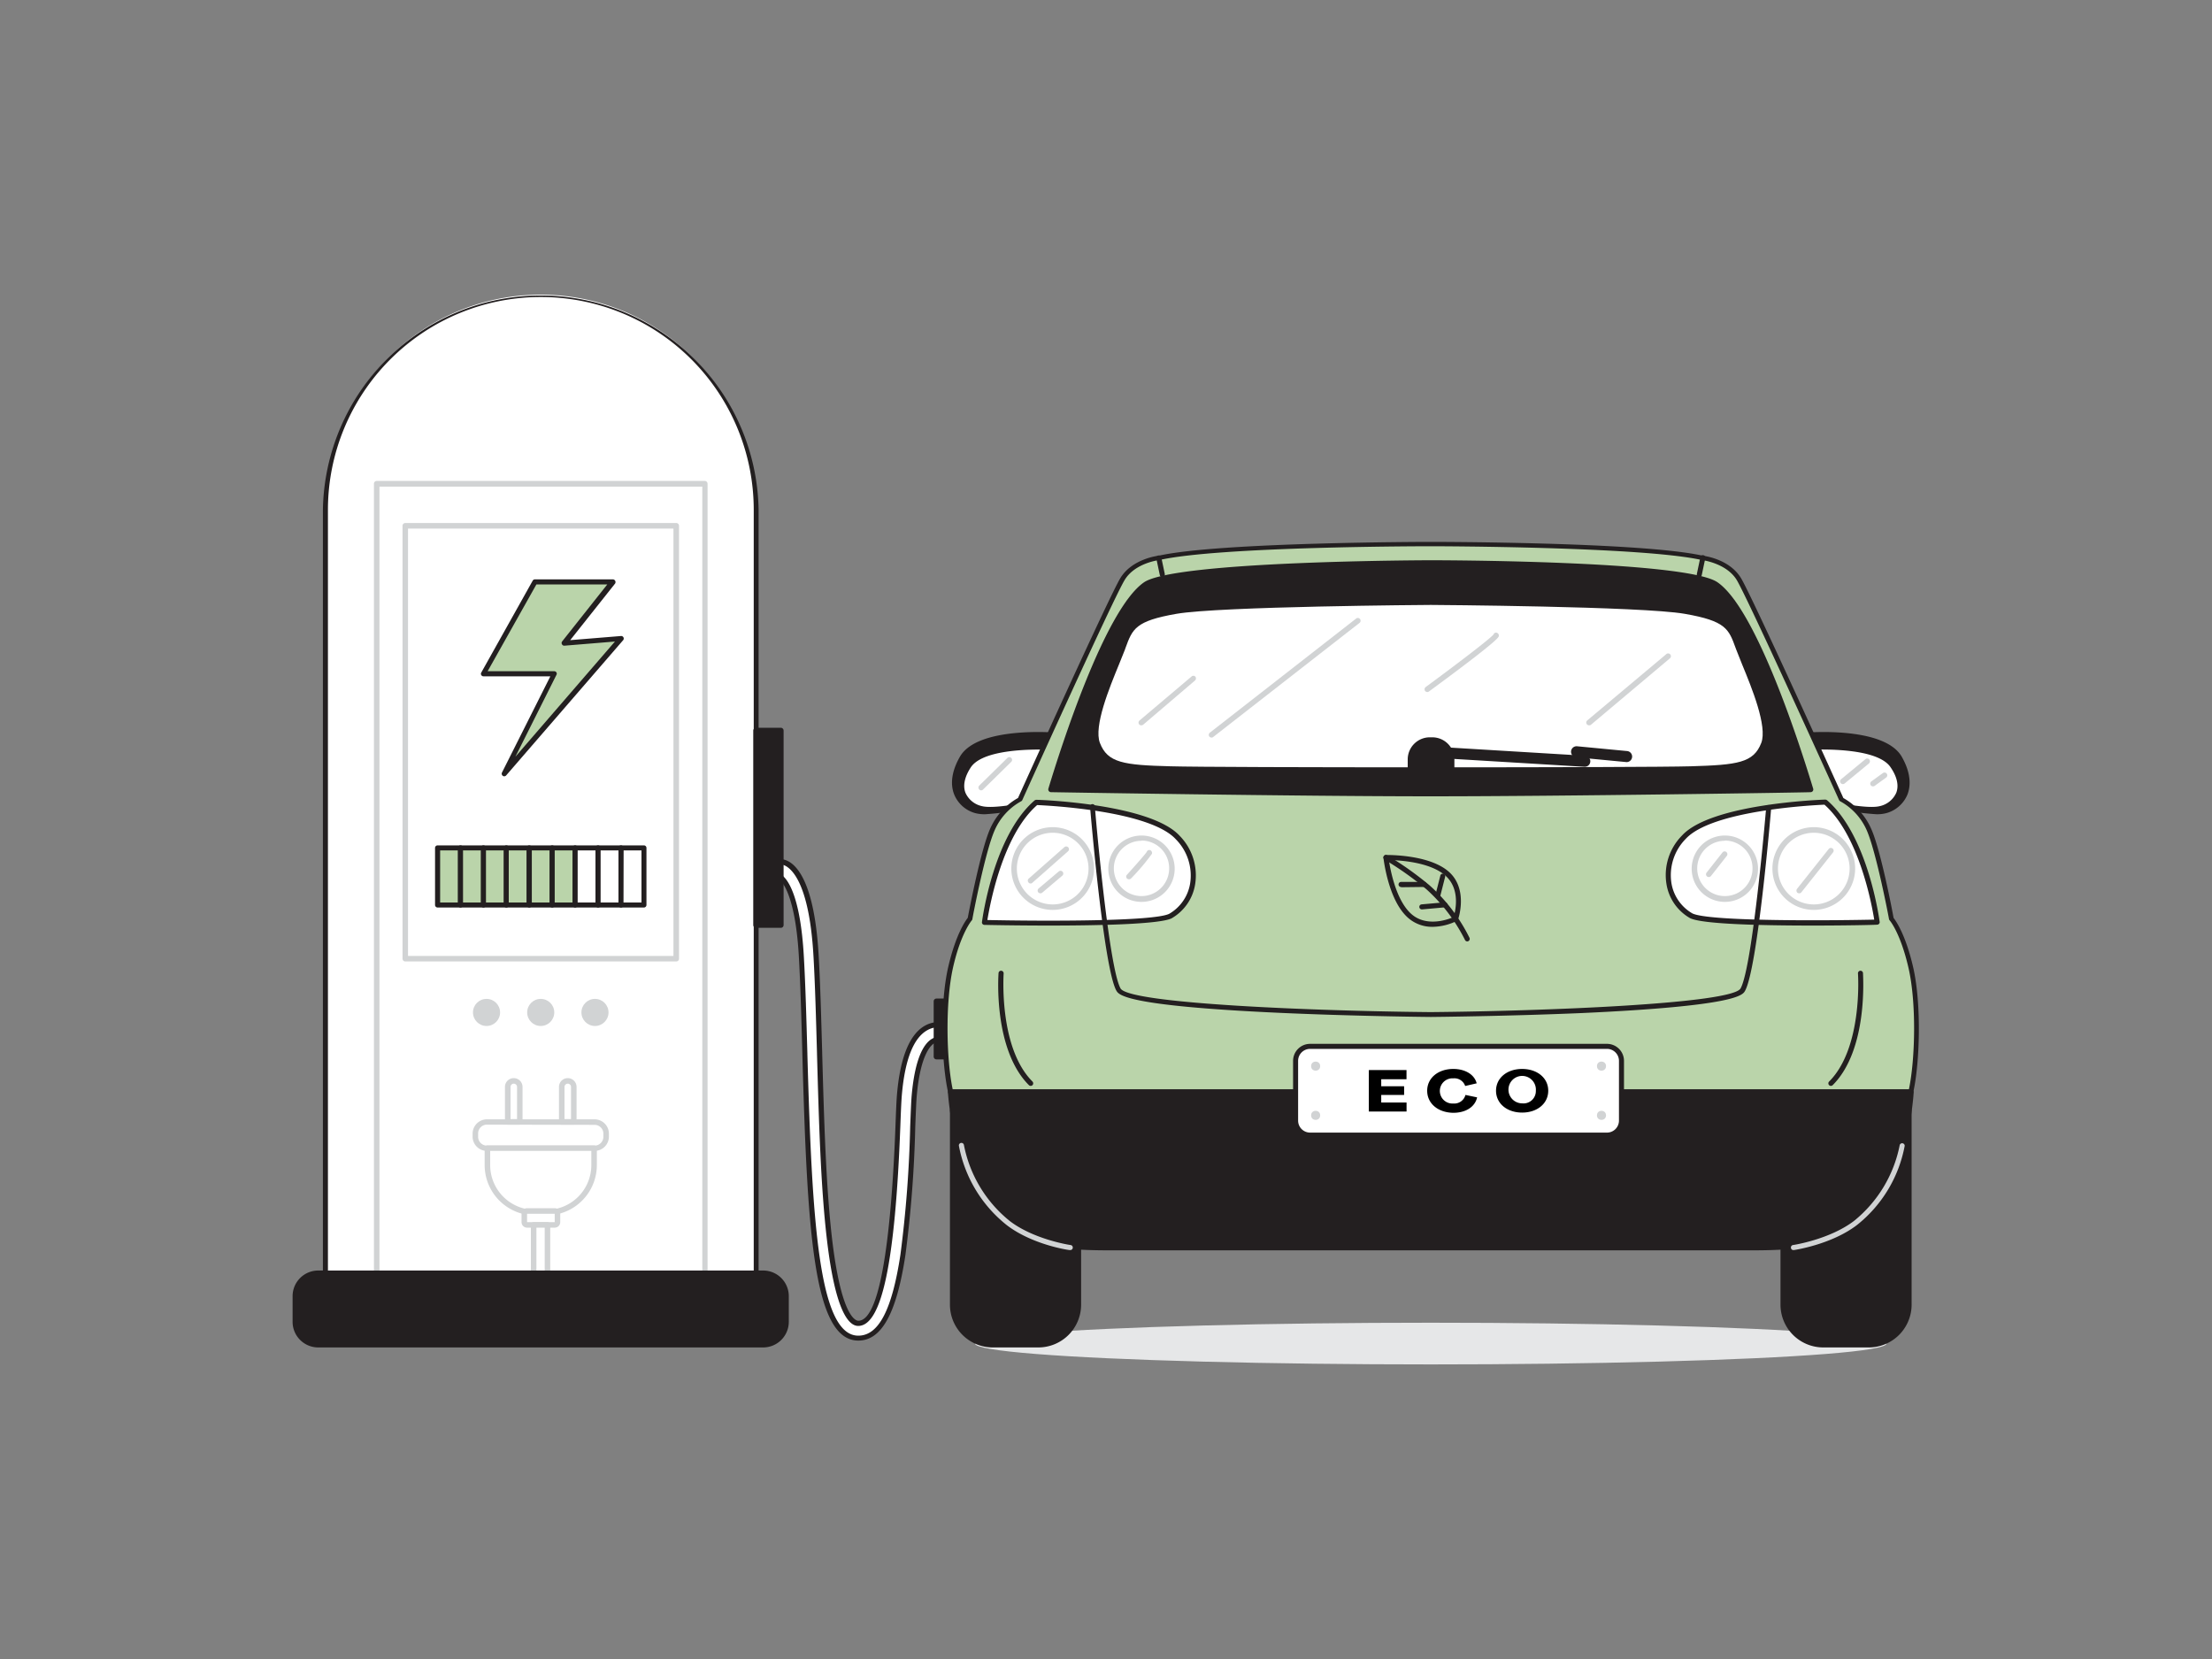 <svg xmlns="http://www.w3.org/2000/svg" viewBox="0 0 400 300"><rect x="0" y="0" width="400" height="300" fill="#808080" stroke="none"/><g id="_334_eco_car_flatline" data-name="#334_eco_car_flatline"><ellipse cx="258.73" cy="242.96" rx="82.42" ry="3.77" fill="#e6e7e8"/><path d="M155.21,242c-7.67,0-8.81-20.33-9.67-51.33-.17-6.37-.34-12.38-.62-17.5-.72-12.94-3.77-14.56-4-14.66a1.34,1.34,0,0,1,.44-2.64c1.25.16,5.38,1.85,6.23,17.15.28,5.16.45,11.19.63,17.57.32,11.81.66,24,1.79,33.58,1.61,13.68,4.17,15.16,5.2,15.16,5.82,0,6.83-26.87,7.17-35.69.09-2.54.17-4.54.27-5.74.58-6.53,2.22-10.58,4.88-12a4.49,4.49,0,0,1,4.1-.13,1.34,1.34,0,0,1-1.25,2.36,1.86,1.86,0,0,0-1.62.14c-1,.58-2.8,2.63-3.44,9.88-.1,1.14-.18,3.11-.27,5.61A217.13,217.13,0,0,1,163.27,227C161.71,237.19,159.14,242,155.21,242ZM141,158.49Zm0,0Z" fill="#fff"/><path d="M155.21,242.42c-8.1,0-9.23-19.57-10.12-51.78v-.12c-.17-6.32-.34-12.28-.62-17.37-.7-12.74-3.7-14.25-3.73-14.26a1.75,1.75,0,0,1-1.31-1.95,1.79,1.79,0,0,1,2-1.56c1.71.21,5.78,2.35,6.62,17.57.29,5.14.45,11.13.63,17.47v.12c.33,11.79.67,24,1.79,33.53,1.66,14.05,4.25,14.76,4.75,14.76,4.45,0,6.1-19.17,6.71-35.25.09-2.42.17-4.52.28-5.76.59-6.7,2.31-10.86,5.11-12.38a5,5,0,0,1,4.53-.14,1.79,1.79,0,1,1-1.68,3.17h0a1.42,1.42,0,0,0-1.17.14c-.75.43-2.57,2.22-3.22,9.52-.1,1.13-.17,3.1-.27,5.58A215.41,215.41,0,0,1,163.72,227C162.12,237.53,159.41,242.42,155.21,242.42Zm-14-84.29c.94.56,3.51,3.16,4.16,15,.29,5.1.45,11.07.63,17.39v.12c.83,29.8,2,50.89,9.21,50.89,3.67,0,6.09-4.64,7.61-14.61a215.88,215.88,0,0,0,1.77-23.21c.1-2.5.17-4.47.27-5.63.63-7.08,2.35-9.47,3.68-10.23a2.25,2.25,0,0,1,2-.17.89.89,0,0,0,1.22-.35.88.88,0,0,0-.37-1.19,4,4,0,0,0-3.66.13c-2.52,1.37-4.08,5.29-4.64,11.66-.11,1.22-.19,3.3-.28,5.71-.93,24.65-3.35,36.13-7.62,36.13-1.74,0-4.14-2.7-5.65-15.56-1.14-9.59-1.47-21.8-1.8-33.61v-.12c-.18-6.34-.34-12.32-.63-17.45-.85-15.32-5-16.61-5.82-16.71a.85.85,0,0,0-.65.18.81.81,0,0,0-.33.58.87.87,0,0,0,.68,1h0a.5.5,0,0,1,.21.05Z" fill="#231f20"/><rect x="169.34" y="181.11" width="4.52" height="9.95" fill="#231f20"/><path d="M173.86,191.57h-4.52a.5.5,0,0,1-.5-.5v-10a.5.5,0,0,1,.5-.5h4.52a.51.51,0,0,1,.5.5v10A.51.51,0,0,1,173.86,191.57Zm-4-1h3.52v-9h-3.52Z" fill="#231f20"/><path d="M191.18,133S177,131.77,174,137.11s-.35,8.63,2.51,9.45,11.28-1.43,11.28-1.43Z" fill="#231f20"/><path d="M178.16,147.24a6.67,6.67,0,0,1-1.8-.2,5.76,5.76,0,0,1-3.79-3.32c-.56-1.36-.83-3.65,1-6.86,3.16-5.55,17.07-4.41,17.66-4.36a.55.55,0,0,1,.37.22.51.51,0,0,1,.07.42l-3.4,12.12a.51.51,0,0,1-.35.35A49,49,0,0,1,178.16,147.24Zm9.58-13.86c-4.29,0-11.36.55-13.31,4-1.29,2.26-1.61,4.33-.94,6a4.81,4.81,0,0,0,3.15,2.74c2.42.69,9.27-1,10.73-1.37l3.16-11.25C189.94,133.43,189,133.38,187.74,133.38Z" fill="#231f20"/><path d="M191.18,135.18s-13.22-1-16.06,3.35-.34,7,2.34,7.69S188,145.05,188,145.05Z" fill="#fff"/><path d="M179,146.82a7.12,7.12,0,0,1-1.66-.16,5.16,5.16,0,0,1-3.65-3c-.43-1.1-.6-2.93,1-5.42,3-4.53,15.93-3.6,16.48-3.56a.5.5,0,0,1,.35.21.48.48,0,0,1,.05.39l-3.18,9.87a.44.44,0,0,1-.33.3A50.87,50.87,0,0,1,179,146.82Zm9-11.28c-4,0-10.63.44-12.46,3.24-1.12,1.72-1.45,3.3-.95,4.59a4.25,4.25,0,0,0,3,2.41c2.28.57,8.72-.81,10.07-1.12l2.92-9.06C190,135.57,189.08,135.54,188,135.54Z" fill="#231f20"/><path d="M326.29,133s14.14-1.23,17.18,4.11.36,8.63-2.5,9.45-11.28-1.43-11.28-1.43Z" fill="#231f20"/><path d="M339.31,147.24a48.66,48.66,0,0,1-9.75-1.63.51.51,0,0,1-.35-.35l-3.4-12.12a.48.48,0,0,1,.07-.42.53.53,0,0,1,.37-.22c.58-.05,14.49-1.19,17.66,4.36,1.82,3.21,1.54,5.5,1,6.86a5.8,5.8,0,0,1-3.8,3.32A6.6,6.6,0,0,1,339.31,147.24Zm-9.22-2.53c1.46.38,8.32,2.06,10.74,1.37a4.8,4.8,0,0,0,3.14-2.74c.68-1.65.35-3.72-.93-6-2.51-4.4-13.41-4.05-16.1-3.9Z" fill="#231f20"/><path d="M326.29,135.18s13.21-1,16.06,3.35.33,7-2.34,7.69-10.54-1.17-10.54-1.17Z" fill="#fff"/><path d="M338.45,146.82a51.19,51.19,0,0,1-9.09-1.33.45.45,0,0,1-.33-.3l-3.18-9.87a.45.45,0,0,1,.06-.39.48.48,0,0,1,.34-.21c.55,0,13.52-1,16.48,3.56,1.63,2.49,1.47,4.32,1,5.42a5.18,5.18,0,0,1-3.65,3A7.27,7.27,0,0,1,338.45,146.82Zm-8.63-2.16c1.36.3,7.79,1.69,10.08,1.12a4.25,4.25,0,0,0,3-2.41c.5-1.29.17-2.87-1-4.59-2.33-3.58-12.5-3.31-15.06-3.18Z" fill="#231f20"/><path d="M177.43,142.92a.47.47,0,0,1-.35-.15.5.5,0,0,1,0-.71l5.09-5a.49.49,0,0,1,.7,0,.48.48,0,0,1,0,.7l-5.09,5A.47.47,0,0,1,177.43,142.92Z" fill="#d1d3d4"/><path d="M333.26,141.79a.5.5,0,0,1-.32-.89l4.39-3.62a.49.49,0,0,1,.7.06.51.51,0,0,1-.06.71l-4.39,3.62A.51.51,0,0,1,333.26,141.79Z" fill="#d1d3d4"/><path d="M338.69,142.2a.49.49,0,0,1-.4-.2.51.51,0,0,1,.11-.7l2.09-1.51a.5.5,0,0,1,.7.12.5.5,0,0,1-.11.69L339,142.11A.55.55,0,0,1,338.69,142.2Z" fill="#d1d3d4"/><path d="M345.55,174.91c-1.5-6.52-3.51-8.78-3.51-8.78s-2.26-12-4-16.06a11.25,11.25,0,0,0-5-5.52s-16.56-36.64-18.57-39.9-6.53-3.76-6.53-3.76c-11-2.51-49.18-2.51-49.18-2.51s-38.14,0-49.18,2.51c0,0-4.52.5-6.52,3.76s-18.57,39.9-18.57,39.9a11.29,11.29,0,0,0-5,5.52c-1.76,4-4,16.06-4,16.06s-2,2.26-3.52,8.78-1.25,17.06,0,22.58H345.55C346.81,192,347.06,181.43,345.55,174.91Z" fill="#bad4aa"/><path d="M345.55,198H171.91a.45.45,0,0,1-.44-.36c-1.24-5.42-1.54-16.12,0-22.78,1.36-5.89,3.12-8.36,3.53-8.88.25-1.32,2.34-12.19,4-16a11.85,11.85,0,0,1,5.09-5.68c1.31-2.89,16.57-36.62,18.53-39.8,2.1-3.41,6.67-4,6.86-4,10.91-2.48,48.85-2.51,49.23-2.51s38.32,0,49.29,2.52c.14,0,4.71.56,6.81,4,1.95,3.18,17.22,36.91,18.53,39.8a11.9,11.9,0,0,1,5.08,5.68c1.69,3.85,3.78,14.72,4,16,.41.52,2.17,3,3.53,8.88h0c1.54,6.66,1.23,17.35,0,22.78A.46.46,0,0,1,345.55,198ZM172.28,197H345.19c1.14-5.44,1.39-15.63-.08-22s-3.39-8.56-3.41-8.58a.46.46,0,0,1-.11-.22c0-.12-2.27-12-4-16a11,11,0,0,0-4.8-5.29.4.4,0,0,1-.22-.22c-.17-.37-16.57-36.65-18.54-39.85-1.87-3-6.14-3.54-6.19-3.55-10.91-2.48-48.75-2.51-49.13-2.51s-38.21,0-49.08,2.5c-.09,0-4.37.53-6.23,3.56-2,3.2-18.38,39.48-18.54,39.85a.45.45,0,0,1-.23.22,11,11,0,0,0-4.79,5.29c-1.72,3.92-4,15.84-4,16a.44.44,0,0,1-.1.22s-2,2.29-3.41,8.58S171.13,191.6,172.28,197Z" fill="#231f20"/><path d="M172.28,200.81H195a0,0,0,0,1,0,0v35.12a7.23,7.23,0,0,1-7.23,7.23h-8.25a7.23,7.23,0,0,1-7.23-7.23V200.81A0,0,0,0,1,172.28,200.81Z" fill="#231f20"/><path d="M187.76,243.66h-8.24a7.74,7.74,0,0,1-7.74-7.73V200.81a.5.5,0,0,1,.5-.5H195a.5.5,0,0,1,.5.5v35.12A7.74,7.74,0,0,1,187.76,243.66Zm-15-42.35v34.62a6.74,6.74,0,0,0,6.74,6.73h8.24a6.74,6.74,0,0,0,6.74-6.73V201.31Z" fill="#231f20"/><path d="M178,166.8s2-15.39,9.37-21.75c0,0,20.4.67,25.59,6.36s2.34,12.38-1.34,14.22S178,166.8,178,166.8Z" fill="#fff"/><path d="M189.71,167.37c-6.11,0-11.2-.11-11.7-.12a.46.46,0,0,1-.34-.16.43.43,0,0,1-.1-.35c.08-.64,2.11-15.64,9.52-22a.53.53,0,0,1,.31-.11c.84,0,20.66.75,25.92,6.51a10.22,10.22,0,0,1,2.79,8.82,8.67,8.67,0,0,1-4.26,6.11C209.63,167.14,198.59,167.37,189.71,167.37Zm-11.16-1c10.46.22,30.1.26,32.89-1.13a7.79,7.79,0,0,0,3.77-5.46,9.32,9.32,0,0,0-2.57-8c-4.74-5.2-23.07-6.11-25.09-6.2C181.25,151.1,179,163.68,178.55,166.35Z" fill="#231f20"/><path d="M186.38,196.36a.45.45,0,0,1-.32-.13c-6.43-6.43-5.53-19.7-5.49-20.27a.45.45,0,0,1,.49-.42.47.47,0,0,1,.43.49c0,.13-.92,13.42,5.22,19.55a.48.48,0,0,1,0,.65A.46.46,0,0,1,186.38,196.36Z" fill="#231f20"/><line x1="209.55" y1="100.89" x2="210.18" y2="103.9" fill="#fff"/><path d="M210.18,104.36a.47.47,0,0,1-.45-.37l-.63-3a.46.46,0,0,1,.9-.19l.63,3a.47.47,0,0,1-.36.54Z" fill="#231f20"/><path d="M329.7,200.81h8.25a7.23,7.23,0,0,1,7.23,7.23v35.12a0,0,0,0,1,0,0H322.47a0,0,0,0,1,0,0V208A7.23,7.23,0,0,1,329.7,200.81Z" transform="translate(667.65 443.97) rotate(-180)" fill="#231f20"/><path d="M338,243.66H329.7a7.74,7.74,0,0,1-7.73-7.73V200.81a.5.5,0,0,1,.5-.5h22.71a.5.5,0,0,1,.5.5v35.12A7.74,7.74,0,0,1,338,243.66Zm-15-42.35v34.62a6.74,6.74,0,0,0,6.73,6.73H338a6.74,6.74,0,0,0,6.73-6.73V201.31Z" fill="#231f20"/><path d="M339.45,166.8s-2-15.39-9.37-21.75c0,0-20.41.67-25.6,6.36s-2.34,12.38,1.34,14.22S339.45,166.8,339.45,166.8Z" fill="#fff"/><path d="M327.76,167.37c-8.88,0-19.93-.23-22.14-1.34a8.65,8.65,0,0,1-4.26-6.11,10.16,10.16,0,0,1,2.79-8.82c5.25-5.76,25.07-6.48,25.91-6.51a.62.62,0,0,1,.32.11c7.41,6.4,9.44,21.4,9.52,22a.41.41,0,0,1-.11.35.42.42,0,0,1-.33.16C339,167.26,333.87,167.37,327.76,167.37Zm2.16-21.86c-2,.09-20.35,1-25.1,6.2a9.35,9.35,0,0,0-2.57,8,7.77,7.77,0,0,0,3.78,5.46c2.78,1.39,22.42,1.35,32.89,1.13C338.5,163.68,336.21,151.1,329.92,145.51Z" fill="#231f20"/><path d="M331.08,196.36a.44.44,0,0,1-.32-.13.46.46,0,0,1,0-.65c6.13-6.13,5.23-19.42,5.22-19.55a.46.46,0,0,1,.42-.49.46.46,0,0,1,.49.42c0,.57.95,13.84-5.48,20.27A.46.46,0,0,1,331.08,196.36Z" fill="#231f20"/><path d="M258.73,197.49H171.91s.92,13.55,6.11,19.58,8.2,8.53,22.25,8.53H317.2c14.05,0,17.06-2.51,22.25-8.53s6.1-19.58,6.1-19.58Z" fill="#231f20"/><path d="M317.2,226.1H200.27c-13.83,0-17.19-2.39-22.63-8.71-5.24-6.08-6.19-19.3-6.23-19.86a.49.49,0,0,1,.14-.38.48.48,0,0,1,.36-.16H345.55a.5.5,0,0,1,.5.54c0,.56-1,13.78-6.22,19.86C334.38,223.71,331,226.1,317.2,226.1ZM172.46,198c.23,2.56,1.5,13.59,5.94,18.75,5,5.79,7.79,8.36,21.87,8.36H317.2c14.08,0,16.88-2.57,21.87-8.36,4.44-5.16,5.7-16.19,5.94-18.75Z" fill="#231f20"/><path d="M327.4,142.79c-2.3-7.63-10.17-32.24-17.08-37-4.51-3.12-37.54-3.87-51.59-3.87s-47.08.75-51.58,3.87c-6.92,4.79-14.78,29.4-17.09,37,0,0,44.46.75,68.67.75S327.4,142.79,327.4,142.79Z" fill="#231f20"/><path d="M258.73,144c-23.94,0-68.23-.74-68.68-.75a.5.5,0,0,1-.47-.64c2.27-7.52,10.23-32.41,17.28-37.3,5.65-3.91,51.41-4,51.87-4s46.23,0,51.87,4c7.06,4.89,15,29.78,17.28,37.3a.49.49,0,0,1-.07.44.51.51,0,0,1-.4.2C327,143.3,282.67,144,258.73,144Zm-68-1.74c5.64.1,45.68.74,68,.74s62.37-.64,68-.74c-2.47-8.1-10.09-31.55-16.7-36.13-4-2.77-32.87-3.78-51.3-3.78s-47.3,1-51.3,3.78C200.83,110.75,193.21,134.2,190.73,142.3Z" fill="#231f20"/><line x1="307.91" y1="100.89" x2="307.29" y2="103.9" fill="#fff"/><path d="M307.29,104.36h-.1a.47.47,0,0,1-.35-.54l.63-3a.46.46,0,1,1,.89.19l-.63,3A.45.45,0,0,1,307.29,104.36Z" fill="#231f20"/><path d="M204.14,109.39a.45.45,0,0,1-.45-.38.46.46,0,0,1,.38-.53,400.59,400.59,0,0,1,54.66-4.2,400.83,400.83,0,0,1,54.67,4.2.46.46,0,0,1,.38.53.45.45,0,0,1-.52.38,397,397,0,0,0-54.53-4.2,396.72,396.72,0,0,0-54.52,4.2Z" fill="#231f20"/><path d="M314.44,117.32c-1.38-3.76-1.76-5.39-9.66-6.77s-46-1.61-46-1.61-38.14.23-46,1.61-8.28,3-9.66,6.77-6,13.3-4.52,17.19,4.64,4.27,13.17,4.52,85.57.25,94.1,0,11.67-.63,13.17-4.52S315.82,121.09,314.44,117.32Z" fill="#fff"/><path d="M258.73,139.67c-21.44,0-42.88-.06-47.06-.19-8.22-.24-11.93-.52-13.59-4.8-1.28-3.33,1.57-10.27,3.46-14.86.43-1,.8-1.95,1.06-2.65l.11-.32c1.31-3.57,2-5.37,9.9-6.75s44.56-1.61,46.12-1.62,38.27.25,46.13,1.62,8.59,3.18,9.89,6.75l.12.32c.25.7.63,1.61,1.06,2.65,1.88,4.59,4.74,11.53,3.45,14.86-1.66,4.28-5.36,4.56-13.59,4.8C301.62,139.61,280.17,139.67,258.73,139.67Zm0-30.28c-.38,0-38.19.25-46,1.61-7.42,1.29-7.94,2.72-9.2,6.16l-.11.32c-.27.71-.64,1.63-1.08,2.69-1.72,4.18-4.6,11.19-3.44,14.18,1.39,3.59,4.25,4,12.76,4.22,8.35.25,85.72.25,94.07,0,8.5-.25,11.37-.63,12.76-4.22,1.15-3-1.73-10-3.45-14.18-.43-1.06-.81-2-1.07-2.69h0l-.12-.32c-1.25-3.44-1.77-4.87-9.19-6.16C296.92,109.64,259.11,109.39,258.73,109.39Z" fill="#231f20"/><path d="M258.74,183.9c-.15,0-13.73-.13-27.41-.75-27.92-1.27-29-3.25-29.45-4-2.29-4.06-4.65-31.93-4.75-33.11A.46.46,0,1,1,198,146c0,.29,2.45,28.86,4.63,32.74,1.55,2.76,35.21,4.09,56.07,4.28,20.84-.19,54.5-1.52,56.05-4.28,2.19-3.88,4.61-32.45,4.63-32.74a.47.47,0,0,1,.49-.42.46.46,0,0,1,.42.5c-.1,1.18-2.46,29.05-4.74,33.11-.42.75-1.54,2.73-29.45,4C272.45,183.77,258.87,183.9,258.74,183.9Z" fill="#231f20"/><rect x="234.28" y="189.21" width="58.93" height="16.06" rx="2.63" fill="#fff"/><path d="M290.59,205.73H236.91a3.08,3.08,0,0,1-3.08-3.08V191.84a3.08,3.08,0,0,1,3.08-3.08h53.68a3.08,3.08,0,0,1,3.08,3.08v10.81A3.08,3.08,0,0,1,290.59,205.73Zm-53.68-16.06a2.17,2.17,0,0,0-2.17,2.17v10.81a2.17,2.17,0,0,0,2.17,2.16h53.68a2.17,2.17,0,0,0,2.17-2.16V191.84a2.17,2.17,0,0,0-2.17-2.17Z" fill="#231f20"/><path d="M247.53,193.5h6.81v1.66h-4.57v1.27h4.14V198h-4.14v1.37h4.58V201h-6.82Z"/><path d="M258.08,197.24c0-2.32,2-3.94,4.72-3.94,2.15,0,3.82,1,4.23,2.6l-2.08.48A2.06,2.06,0,0,0,262.8,195a2.28,2.28,0,1,0,0,4.55A2.09,2.09,0,0,0,265,198l2.11.44c-.39,1.76-2.11,2.79-4.31,2.79C260.05,201.19,258.08,199.56,258.08,197.24Z"/><path d="M270.53,197.24c0-2.32,2-3.94,4.72-3.94s4.72,1.62,4.72,3.94-2,3.95-4.72,3.95S270.53,199.56,270.53,197.24Zm7.2,0a2.48,2.48,0,1,0-2.48,2.28A2.23,2.23,0,0,0,277.73,197.24Z"/><circle cx="237.91" cy="192.79" r="0.82" fill="#d1d3d4"/><circle cx="289.6" cy="192.79" r="0.82" fill="#d1d3d4"/><circle cx="237.91" cy="201.69" r="0.82" fill="#d1d3d4"/><circle cx="289.6" cy="201.69" r="0.82" fill="#d1d3d4"/><path d="M190.37,164.54a7.48,7.48,0,1,1,7.47-7.48A7.49,7.49,0,0,1,190.37,164.54Zm0-13.95a6.48,6.48,0,1,0,6.47,6.47A6.48,6.48,0,0,0,190.37,150.59Z" fill="#d1d3d4"/><path d="M206.42,163.09a6,6,0,1,1,6-6A6,6,0,0,1,206.42,163.09Zm0-11.05a5,5,0,1,0,5,5A5,5,0,0,0,206.42,152Z" fill="#d1d3d4"/><path d="M328,164.54a7.48,7.48,0,1,1,7.47-7.48A7.49,7.49,0,0,1,328,164.54Zm0-13.95a6.48,6.48,0,1,0,6.47,6.47A6.48,6.48,0,0,0,328,150.59Z" fill="#d1d3d4"/><path d="M311.91,163.09a6,6,0,1,1,6-6A6,6,0,0,1,311.91,163.09Zm0-11.05a5,5,0,1,0,5,5A5,5,0,0,0,311.91,152Z" fill="#d1d3d4"/><path d="M186.38,159.77a.5.5,0,0,1-.37-.17.5.5,0,0,1,0-.71l6.44-5.68a.5.5,0,0,1,.71,0,.51.51,0,0,1,0,.71l-6.44,5.68A.46.46,0,0,1,186.38,159.77Z" fill="#d1d3d4"/><path d="M188.14,161.54a.52.52,0,0,1-.38-.17.5.5,0,0,1,.06-.71l3.68-3.11a.5.5,0,0,1,.64.76l-3.68,3.12A.48.48,0,0,1,188.14,161.54Z" fill="#d1d3d4"/><rect x="250.03" y="104.73" width="17.9" height="2.1" fill="#231f20"/><path d="M267.93,107.33H250a.5.5,0,0,1-.5-.5v-2.1a.51.51,0,0,1,.5-.5h17.9a.5.5,0,0,1,.5.5v2.1A.5.5,0,0,1,267.93,107.33Zm-17.4-1h16.9v-1.1h-16.9Z" fill="#231f20"/><path d="M324.31,226.05a.44.44,0,0,1-.45-.39.45.45,0,0,1,.38-.52c.07,0,6.59-1,11-4.34a23.4,23.4,0,0,0,8.29-13.74.46.46,0,0,1,.9.14,23.88,23.88,0,0,1-8.64,14.33c-4.57,3.49-11.11,4.48-11.39,4.52Z" fill="#d1d3d4"/><path d="M193.5,226.05h-.07c-.28,0-6.82-1-11.39-4.52a23.94,23.94,0,0,1-8.64-14.33.46.46,0,0,1,.91-.14,23.34,23.34,0,0,0,8.29,13.74c4.38,3.35,10.9,4.34,11,4.34a.46.46,0,0,1,.39.52A.45.45,0,0,1,193.5,226.05Z" fill="#d1d3d4"/><path d="M204.14,159a.5.5,0,0,1-.34-.13.49.49,0,0,1,0-.7c1.62-1.79,3.4-3.82,3.57-4.13a.48.48,0,0,1,.62-.3.53.53,0,0,1,.31.66,38.76,38.76,0,0,1-3.76,4.44A.5.5,0,0,1,204.14,159Z" fill="#d1d3d4"/><path d="M325.35,161.54a.5.5,0,0,1-.31-.1.52.52,0,0,1-.08-.71l5.73-7.21a.5.5,0,0,1,.7-.08.49.49,0,0,1,.08.7l-5.73,7.22A.48.48,0,0,1,325.35,161.54Z" fill="#d1d3d4"/><path d="M309,158.6a.53.53,0,0,1-.31-.11.5.5,0,0,1-.08-.7l2.87-3.64a.49.49,0,0,1,.7-.08.5.5,0,0,1,.08.7l-2.86,3.64A.53.53,0,0,1,309,158.6Z" fill="#d1d3d4"/><path d="M219.09,133.38a.53.53,0,0,1-.4-.19.5.5,0,0,1,.09-.7l26.43-20.62a.5.5,0,1,1,.61.79l-26.43,20.61A.45.45,0,0,1,219.09,133.38Z" fill="#d1d3d4"/><path d="M287.34,131.16a.5.5,0,0,1-.32-.88l14.31-12a.5.5,0,1,1,.65.76l-14.32,12.05A.54.54,0,0,1,287.34,131.16Z" fill="#d1d3d4"/><path d="M258.5,133.84H259a3.44,3.44,0,0,1,3.44,3.44v3.45a0,0,0,0,1,0,0h-7.35a0,0,0,0,1,0,0v-3.45A3.44,3.44,0,0,1,258.5,133.84Z" fill="#231f20"/><path d="M262.41,141.22h-7.35a.5.5,0,0,1-.5-.5v-3.44a4,4,0,0,1,3.94-3.95H259a4,4,0,0,1,4,3.95v3.44A.5.5,0,0,1,262.41,141.22Zm-6.85-1h6.35v-2.94a3,3,0,0,0-3-2.95h-.46a3,3,0,0,0-2.94,2.95Z" fill="#231f20"/><line x1="258.11" y1="135.94" x2="286.59" y2="137.66" fill="#bad4aa"/><path d="M286.59,138.66h-.07L258,136.94a1,1,0,0,1-.93-1.06,1,1,0,0,1,1.06-.94l28.48,1.72a1,1,0,0,1-.06,2Z" fill="#231f20"/><line x1="285.08" y1="135.94" x2="294.11" y2="136.8" fill="#bad4aa"/><path d="M294.11,137.8H294l-9-.86a1,1,0,0,1-.9-1.09,1,1,0,0,1,1.09-.9l9,.86a1,1,0,0,1-.1,2Z" fill="#231f20"/><path d="M258.11,125.14a.51.51,0,0,1-.41-.2.51.51,0,0,1,.11-.7c4.49-3.3,11.8-8.81,12.28-9.53a.46.46,0,0,1,.62-.27.52.52,0,0,1,.3.66c-.26.75-7,5.82-12.61,9.94A.46.46,0,0,1,258.11,125.14Z" fill="#d1d3d4"/><path d="M206.42,131.16A.52.52,0,0,1,206,131a.51.51,0,0,1,.06-.71l9.39-7.94a.49.49,0,0,1,.7,0,.51.51,0,0,1-.06.71l-9.38,8A.57.57,0,0,1,206.42,131.16Z" fill="#d1d3d4"/><path d="M259.09,167.6a6.57,6.57,0,0,1-4.47-1.63c-3.57-3.14-4.41-10.54-4.45-10.86a.46.46,0,0,1,.12-.35.41.41,0,0,1,.33-.15c.31,0,7.77-.12,11.34,3s1.78,8.46,1.7,8.68a.47.47,0,0,1-.22.24A10.23,10.23,0,0,1,259.09,167.6Zm-7.94-12.08c.26,1.72,1.28,7.31,4.08,9.77s6.79.92,7.63.53c.27-.88,1.35-5-1.51-7.5S252.89,155.56,251.15,155.52Zm12.08,10.63h0Z" fill="#231f20"/><path d="M265.33,170.24a.46.46,0,0,1-.41-.26,31.21,31.21,0,0,0-7-9.19,59.16,59.16,0,0,0-7.52-5.33.45.45,0,0,1-.18-.62.46.46,0,0,1,.62-.18,58.93,58.93,0,0,1,7.66,5.43,31.25,31.25,0,0,1,7.23,9.49.46.46,0,0,1-.21.61A.49.49,0,0,1,265.33,170.24Z" fill="#231f20"/><path d="M253.36,160.4a.46.46,0,1,1,0-.92l4.18,0h0a.46.46,0,0,1,.46.45.45.45,0,0,1-.46.46l-4.18.05Z" fill="#231f20"/><path d="M260,162.43h-.11a.46.46,0,0,1-.33-.56l.89-3.49A.45.45,0,0,1,261,158a.46.46,0,0,1,.33.55l-.89,3.5A.44.44,0,0,1,260,162.43Z" fill="#231f20"/><path d="M257.11,164.45a.46.46,0,0,1-.45-.42.45.45,0,0,1,.41-.49l4.23-.38a.46.46,0,0,1,.08.91l-4.22.38Z" fill="#231f20"/><path d="M97.78,53.28h0a38.94,38.94,0,0,1,38.94,38.94V230.27a0,0,0,0,1,0,0H58.85a0,0,0,0,1,0,0V92.21A38.94,38.94,0,0,1,97.78,53.28Z" fill="#fff"/><path d="M136.72,230.73H58.85a.45.45,0,0,1-.46-.46V92.21a39.4,39.4,0,0,1,78.79,0V230.27A.46.46,0,0,1,136.72,230.73Zm-77.42-.91h77V92.21a38.49,38.49,0,0,0-77,0Z" fill="#231f20"/><path d="M127.45,230.77H68.12a.5.5,0,0,1-.5-.5V87.47a.5.5,0,0,1,.5-.5h59.33a.51.51,0,0,1,.5.5v142.8A.5.5,0,0,1,127.45,230.77Zm-58.83-1H127V88H68.62Z" fill="#d1d3d4"/><rect x="136.72" y="132.1" width="4.48" height="35.18" fill="#231f20"/><path d="M141.2,167.78h-4.48a.5.5,0,0,1-.5-.5V132.1a.51.51,0,0,1,.5-.5h4.48a.51.51,0,0,1,.5.5v35.18A.5.5,0,0,1,141.2,167.78Zm-4-1h3.48V132.6h-3.48Z" fill="#231f20"/><rect x="79.13" y="153.32" width="4.15" height="10.33" fill="#bad4aa"/><path d="M83.27,164.11H79.13a.47.47,0,0,1-.46-.46V153.32a.46.46,0,0,1,.46-.45h4.14a.45.45,0,0,1,.46.45v10.33A.46.46,0,0,1,83.27,164.11Zm-3.68-.91h3.23v-9.42H79.59Z" fill="#231f20"/><rect x="83.27" y="153.32" width="4.15" height="10.33" fill="#bad4aa"/><path d="M87.42,164.11H83.27a.46.46,0,0,1-.45-.46V153.32a.45.45,0,0,1,.45-.45h4.15a.46.46,0,0,1,.46.45v10.33A.47.47,0,0,1,87.42,164.11Zm-3.69-.91H87v-9.42H83.73Z" fill="#231f20"/><rect x="87.42" y="153.32" width="4.15" height="10.33" fill="#bad4aa"/><path d="M91.57,164.11H87.42a.47.47,0,0,1-.46-.46V153.32a.46.46,0,0,1,.46-.45h4.15a.45.45,0,0,1,.45.45v10.33A.46.46,0,0,1,91.57,164.11Zm-3.69-.91h3.23v-9.42H87.88Z" fill="#231f20"/><rect x="91.57" y="153.32" width="4.15" height="10.33" fill="#bad4aa"/><path d="M95.71,164.11H91.57a.46.46,0,0,1-.46-.46V153.32a.45.45,0,0,1,.46-.45h4.14a.46.46,0,0,1,.46.45v10.33A.47.47,0,0,1,95.71,164.11ZM92,163.2h3.23v-9.42H92Z" fill="#231f20"/><rect x="95.71" y="153.32" width="4.15" height="10.33" fill="#bad4aa"/><path d="M99.86,164.11H95.71a.47.47,0,0,1-.46-.46V153.32a.46.46,0,0,1,.46-.45h4.15a.45.45,0,0,1,.45.45v10.33A.46.46,0,0,1,99.86,164.11Zm-3.69-.91H99.4v-9.42H96.17Z" fill="#231f20"/><rect x="99.86" y="153.32" width="4.15" height="10.33" fill="#bad4aa"/><path d="M104,164.11H99.86a.47.47,0,0,1-.46-.46V153.32a.46.46,0,0,1,.46-.45H104a.46.46,0,0,1,.46.45v10.33A.47.47,0,0,1,104,164.11Zm-3.69-.91h3.24v-9.42h-3.24Z" fill="#231f20"/><rect x="104" y="153.32" width="4.15" height="10.33" fill="#fff"/><path d="M108.15,164.11H104a.46.46,0,0,1-.45-.46V153.32a.45.45,0,0,1,.45-.45h4.15a.46.46,0,0,1,.46.45v10.33A.47.47,0,0,1,108.15,164.11Zm-3.69-.91h3.23v-9.42h-3.23Z" fill="#231f20"/><rect x="108.15" y="153.32" width="4.15" height="10.33" fill="#fff"/><path d="M112.29,164.11h-4.14a.47.47,0,0,1-.46-.46V153.32a.46.46,0,0,1,.46-.45h4.14a.45.45,0,0,1,.46.45v10.33A.46.46,0,0,1,112.29,164.11Zm-3.68-.91h3.23v-9.42h-3.23Z" fill="#231f20"/><rect x="112.29" y="153.32" width="4.15" height="10.33" fill="#fff"/><path d="M116.44,164.11h-4.15a.46.46,0,0,1-.45-.46V153.32a.45.45,0,0,1,.45-.45h4.15a.46.46,0,0,1,.46.45v10.33A.47.47,0,0,1,116.44,164.11Zm-3.69-.91H116v-9.42h-3.23Z" fill="#231f20"/><path d="M122.29,173.86h-49a.5.5,0,0,1-.5-.5V95.08a.5.5,0,0,1,.5-.5h49a.5.5,0,0,1,.5.5v78.28A.5.5,0,0,1,122.29,173.86Zm-48.51-1h48V95.58h-48Z" fill="#d1d3d4"/><circle cx="87.98" cy="183.08" r="2.45" fill="#d1d3d4"/><circle cx="97.78" cy="183.08" r="2.45" fill="#d1d3d4"/><circle cx="107.59" cy="183.08" r="2.45" fill="#d1d3d4"/><rect x="85.96" y="202.87" width="23.65" height="4.74" rx="2.09" fill="#fff"/><path d="M107.52,208.12H88.05a2.59,2.59,0,0,1-2.59-2.59V205a2.6,2.6,0,0,1,2.59-2.59h19.47a2.6,2.6,0,0,1,2.59,2.59v.57A2.59,2.59,0,0,1,107.52,208.12Zm-19.47-4.75A1.59,1.59,0,0,0,86.46,205v.57a1.59,1.59,0,0,0,1.59,1.59h19.47a1.59,1.59,0,0,0,1.59-1.59V205a1.59,1.59,0,0,0-1.59-1.59Z" fill="#d1d3d4"/><path d="M88.14,207.62h19.3a0,0,0,0,1,0,0v3.06a8.6,8.6,0,0,1-8.6,8.6H96.74a8.6,8.6,0,0,1-8.6-8.6v-3.06A0,0,0,0,1,88.14,207.62Z" fill="#fff"/><path d="M98.83,219.78H96.74a9.11,9.11,0,0,1-9.1-9.1v-3.06a.5.5,0,0,1,.5-.5h19.29a.5.5,0,0,1,.5.5v3.06A9.11,9.11,0,0,1,98.83,219.78ZM88.64,208.12v2.56a8.1,8.1,0,0,0,8.1,8.1h2.09a8.1,8.1,0,0,0,8.1-8.1v-2.56Z" fill="#d1d3d4"/><path d="M92.9,195.46h0A1.09,1.09,0,0,1,94,196.55v6.32a0,0,0,0,1,0,0H91.81a0,0,0,0,1,0,0v-6.32A1.09,1.09,0,0,1,92.9,195.46Z" fill="#fff"/><path d="M94,203.37H91.81a.5.5,0,0,1-.5-.5v-6.32a1.59,1.59,0,1,1,3.18,0v6.32A.5.5,0,0,1,94,203.37Zm-1.68-1h1.18v-5.82a.6.6,0,0,0-.59-.59.59.59,0,0,0-.59.59Z" fill="#d1d3d4"/><path d="M102.67,195.46h0a1.09,1.09,0,0,1,1.09,1.09v6.32a0,0,0,0,1,0,0h-2.18a0,0,0,0,1,0,0v-6.32A1.09,1.09,0,0,1,102.67,195.46Z" fill="#fff"/><path d="M103.76,203.37h-2.18a.5.5,0,0,1-.5-.5v-6.32a1.59,1.59,0,0,1,3.18,0v6.32A.5.5,0,0,1,103.76,203.37Zm-1.68-1h1.18v-5.82a.59.59,0,0,0-.59-.59.6.6,0,0,0-.59.59Z" fill="#d1d3d4"/><rect x="94.76" y="218.99" width="6.04" height="2.51" rx="0.49" fill="#fff"/><path d="M100.31,222h-5a1,1,0,0,1-1-1v-1.52a1,1,0,0,1,1-1h5a1,1,0,0,1,1,1V221A1,1,0,0,1,100.31,222Zm0-1v0Zm0-1.51h-5V221h5Z" fill="#d1d3d4"/><polyline points="96.53 230.38 96.53 221.49 99.04 221.49 99.04 230.38" fill="#fff"/><path d="M99,230.88a.5.5,0,0,1-.5-.5V222H97v8.39a.5.5,0,0,1-1,0v-8.89a.5.5,0,0,1,.5-.5H99a.51.51,0,0,1,.5.5v8.89A.5.5,0,0,1,99,230.88Z" fill="#d1d3d4"/><polygon points="96.73 105.22 87.42 121.84 100.25 121.84 91.18 139.92 112.29 115.46 102.05 116.3 110.83 105.22 96.73 105.22" fill="#bad4aa"/><path d="M91.18,140.38a.46.46,0,0,1-.25-.08.47.47,0,0,1-.16-.59l8.75-17.41H87.42a.45.45,0,0,1-.39-.23.43.43,0,0,1,0-.45L96.33,105a.45.45,0,0,1,.4-.23h14.1a.47.47,0,0,1,.41.25.5.5,0,0,1,0,.49l-8.13,10.25,9.2-.75a.46.46,0,0,1,.38.75L91.53,140.22A.48.48,0,0,1,91.18,140.38Zm-3-19h12.06a.46.46,0,0,1,.38.22.41.41,0,0,1,0,.44l-7.42,14.8,18-20.83-9.13.75a.45.45,0,0,1-.44-.24.46.46,0,0,1,0-.5l8.19-10.34H97Z" fill="#231f20"/><rect x="53.41" y="230.27" width="88.75" height="12.89" rx="4.14" fill="#231f20"/><path d="M138,243.66H57.55A4.64,4.64,0,0,1,52.91,239v-4.61a4.64,4.64,0,0,1,4.64-4.64H138a4.64,4.64,0,0,1,4.64,4.64V239A4.64,4.64,0,0,1,138,243.66ZM57.55,230.77a3.64,3.64,0,0,0-3.64,3.64V239a3.64,3.64,0,0,0,3.64,3.64H138a3.64,3.64,0,0,0,3.64-3.64v-4.61a3.64,3.64,0,0,0-3.64-3.64Z" fill="#231f20"/></g></svg>